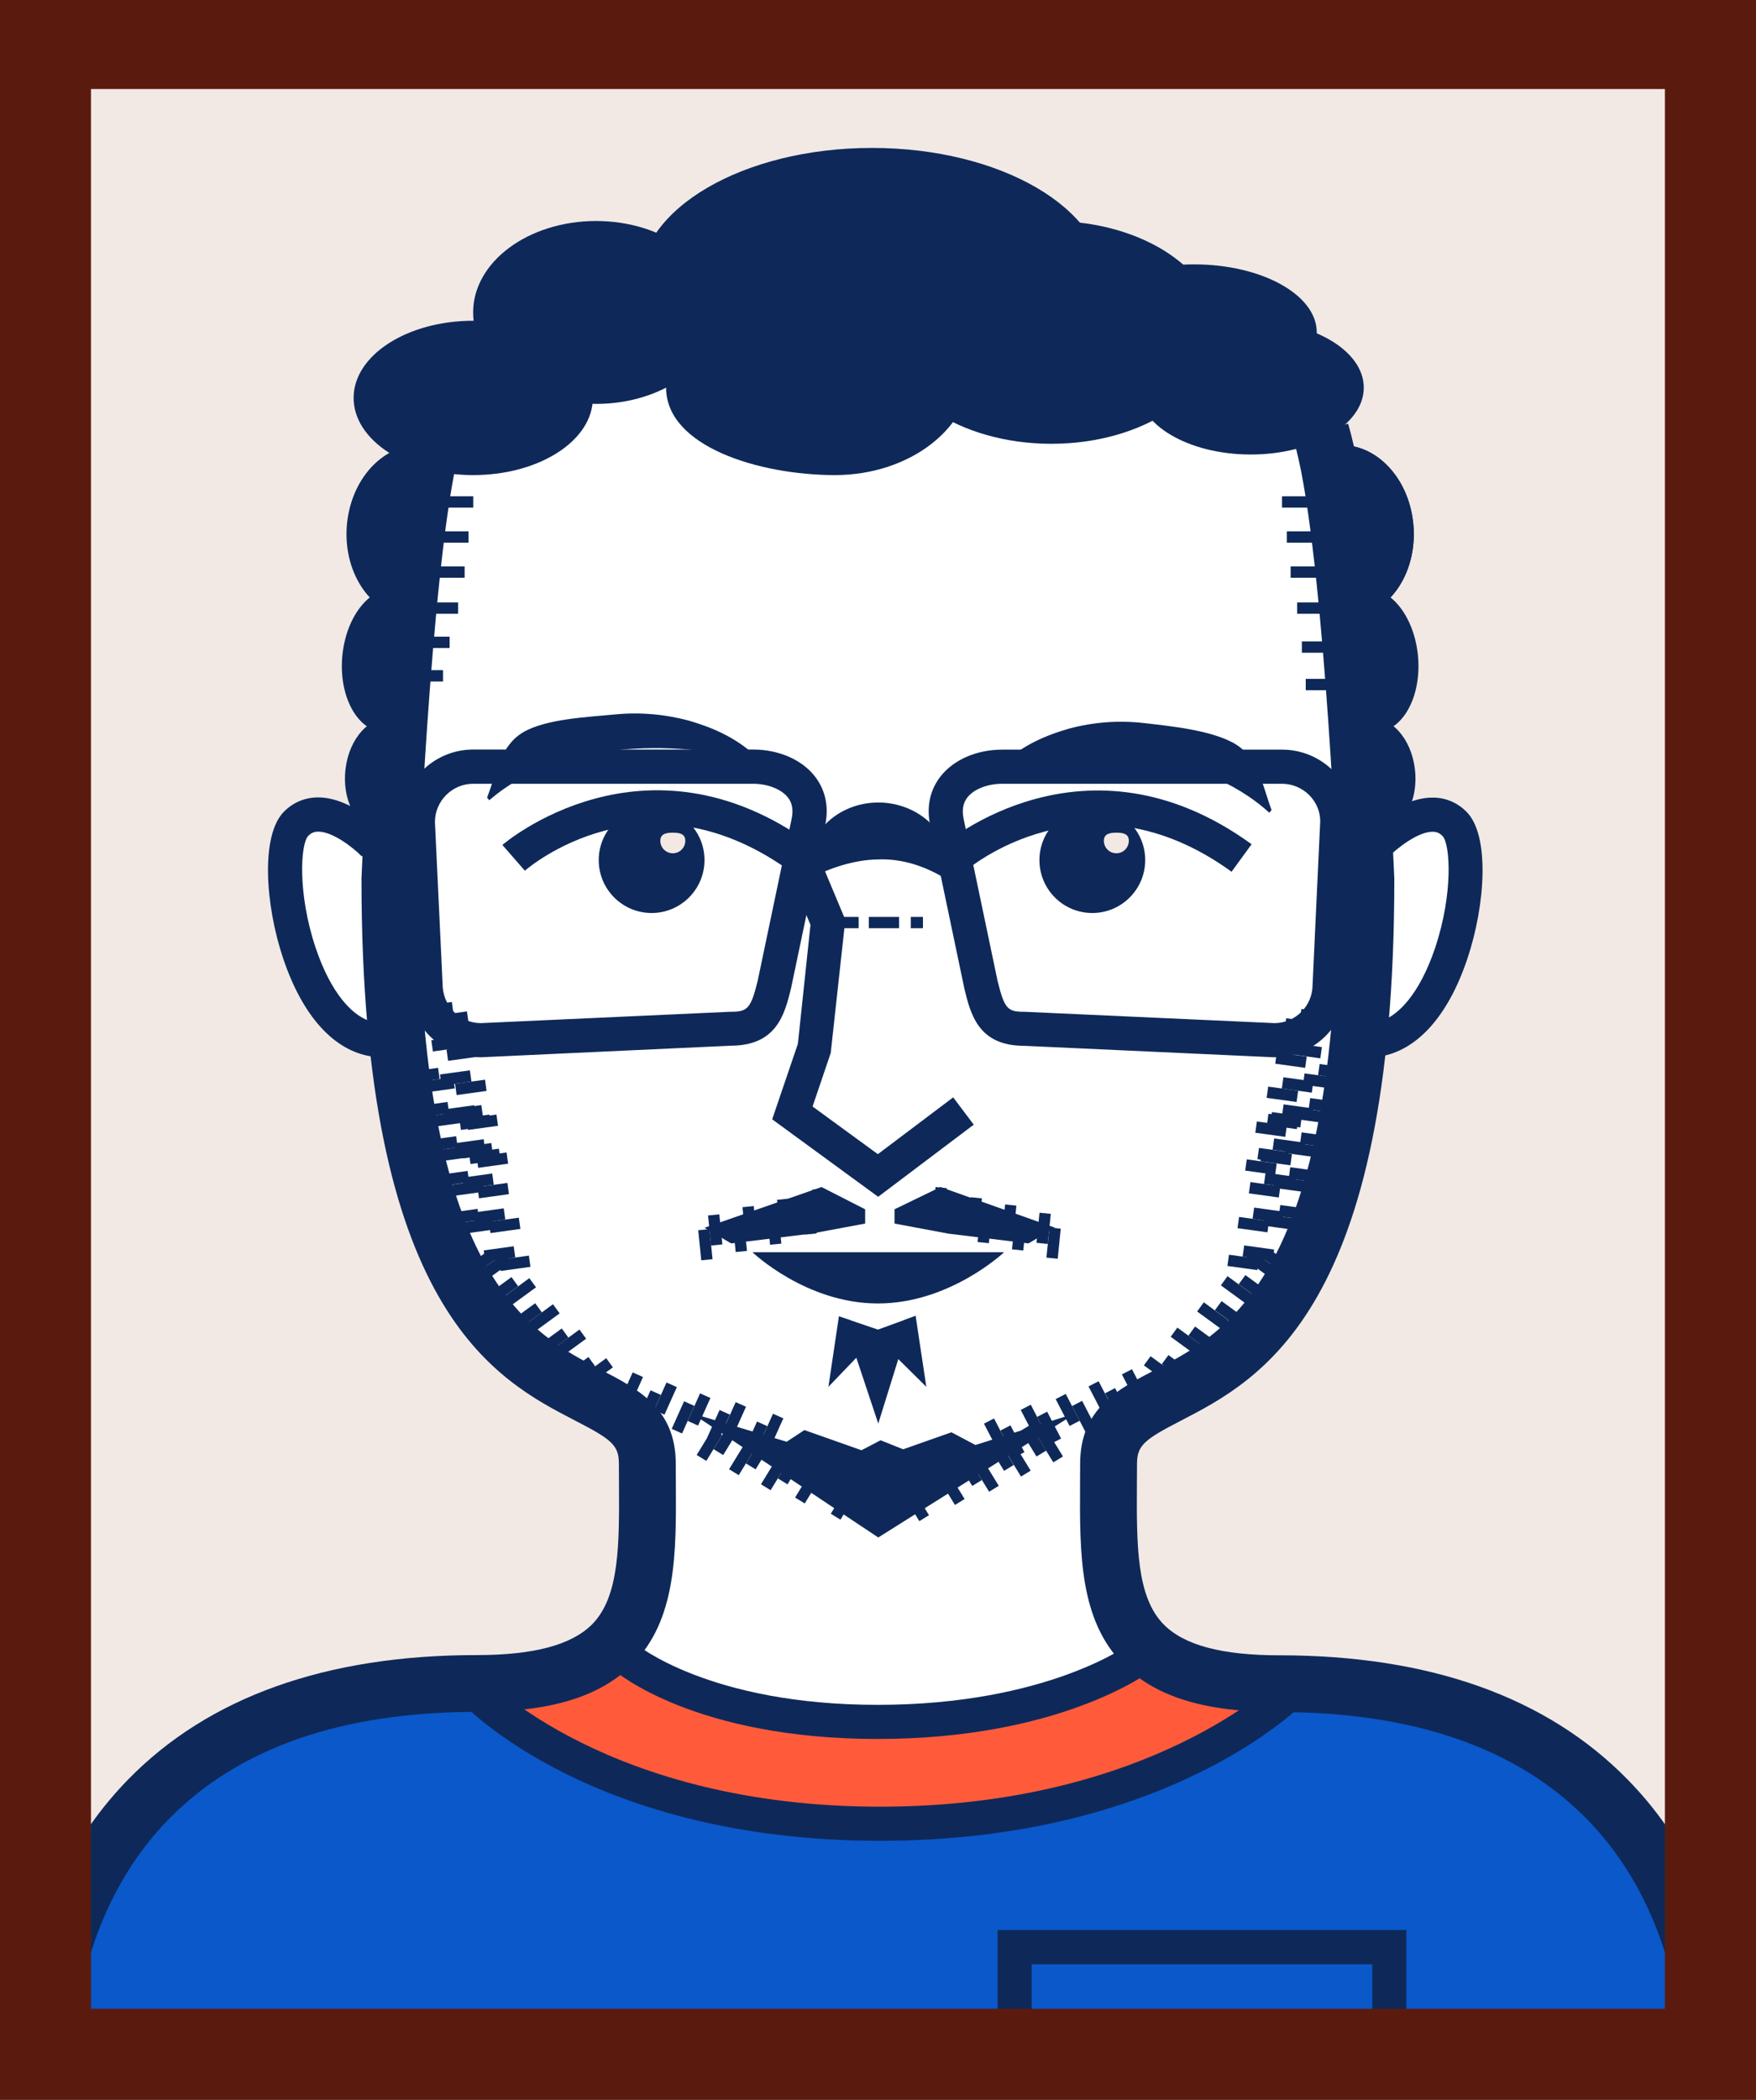 <?xml version="1.0" encoding="utf-8"?>
<!-- Generator: Adobe Illustrator 26.0.0, SVG Export Plug-In . SVG Version: 6.00 Build 0)  -->
<svg version="1.1" id="Capa_1" xmlns="http://www.w3.org/2000/svg" xmlns:xlink="http://www.w3.org/1999/xlink" x="0px" y="0px"
	 viewBox="0 0 167.35 200" style="enable-background:new 0 0 167.35 200;" xml:space="preserve">
<rect x="0" y="0" width="167.35" height="200" fill="#808080" stroke="none"/>
<style type="text/css">
	.st0{fill:#F2E9E4;}
	.st1{fill:#FFFFFF;}
	.st2{fill:#FF5B3B;}
	.st3{fill:#0A58CA;}
	.st4{fill:#0E2959;}
	.st5{fill:#5A1B0E;}
</style>
<g>
	<rect x="4.32" y="5.17" class="st0" width="158.69" height="190.5"/>
	<path class="st1" d="M130.5,80.72c0,0,5.28-4.7,7.54-2.85c2.26,1.85,3.79,16.35-7.77,21.81L130.5,80.72z"/>
	<path class="st1" d="M35.75,80.72c0,0-5.28-4.7-7.54-2.85c-2.26,1.85-3.79,16.35,7.77,21.81L35.75,80.72z"/>
	<path class="st1" d="M41.77,39.89l16.69-9.33h54.68l13.37,9.33c0,0,15.56,85.32-18.92,95.89c0,0-5.63,9.11,1.25,20.73
		c0,0-5.41,7.57-24.72,7.57c0,0-18.09-0.02-25.65-7.57c0,0,5.61-8.98,1.91-20.64C60.36,135.87,23.71,130.42,41.77,39.89z"/>
	<path class="st2" d="M47.36,161.97c0,0,8.74-1.17,11.1-4.88c0,0,23.32,15.72,51.59,0c0,0,1.35,2.88,12.37,3.97
		c0,0-11.92,12.63-37.17,12.63C60,173.69,47.36,161.97,47.36,161.97z"/>
	<path class="st3" d="M4.34,195.66c0,0-1.99-35.31,41.09-35.31c0,0,10.5,13.35,38.44,13.35c27.95,0,38.04-13.35,38.04-13.35
		s41.09-2.72,41.09,35.31H4.34z"/>
	<path class="st4" d="M1.63,195.73c-0.01-0.61-0.22-15.18,10.57-26.23c7.69-7.87,18.87-11.86,33.23-11.86
		c5.44,0,9.03-0.96,10.99-2.92c2.63-2.64,2.6-7.62,2.57-13.38l-0.01-1.94c0-1.77-0.73-2.32-4.16-4.09
		c-7.62-3.94-20.37-10.53-20.37-51.55l0-0.11c0.06-1.37,1.45-33.7,4.41-43.32l5.18,1.59c-2.7,8.78-4.1,40.36-4.17,41.89
		c0.01,37.67,10.5,43.09,17.44,46.68c3.48,1.8,7.09,3.67,7.09,8.9l0.01,1.91c0.04,6.68,0.07,12.99-4.15,17.23
		c-3.07,3.08-7.78,4.52-14.83,4.52c-12.82,0-22.68,3.42-29.31,10.18c-9.21,9.38-9.08,22.24-9.08,22.37L1.63,195.73z"/>
	<path class="st4" d="M165.72,195.73l-5.42-0.12c0-0.12,0.13-12.98-9.08-22.36c-6.63-6.75-16.49-10.18-29.31-10.18
		c-7.05,0-11.76-1.44-14.83-4.52c-4.22-4.24-4.18-10.55-4.15-17.23l0.01-1.91c0-5.24,3.6-7.1,7.08-8.9
		c6.94-3.59,17.43-9.01,17.44-46.68c-0.07-1.54-1.47-33.11-4.17-41.89l5.18-1.59c2.96,9.62,4.35,41.94,4.41,43.32l0,0.11
		c0,41.02-12.75,47.61-20.37,51.55c-3.42,1.77-4.15,2.32-4.15,4.09l-0.01,1.94c-0.03,5.76-0.06,10.74,2.57,13.38
		c1.96,1.97,5.55,2.92,10.99,2.92c14.36,0,25.54,3.99,33.23,11.86C165.94,180.55,165.73,195.11,165.72,195.73z"/>
	<path class="st4" d="M83.69,113.99l-10.1-7.38l2.45-7.19l1.2-11.33L75,82.76c-13.55-9.52-24.51-0.23-24.98,0.17l-2.14-2.45
		c0.13-0.12,13.53-11.6,29.4-0.09l0.37,0.27l2.91,6.94l-1.39,12.69l-1.73,5.1l6.22,4.54l7.18-5.41l1.96,2.6L83.69,113.99z"/>
	<path class="st4" d="M57.06,81.92c0,2.78,2.25,5.04,5.04,5.04c2.78,0,5.04-2.26,5.04-5.04c0-2.78-2.26-5.04-5.04-5.04
		C59.32,76.89,57.06,79.14,57.06,81.92z"/>
	<path class="st4" d="M117.37,83.03c-13.78-9.99-25.23-0.2-25.34-0.09l-2.15-2.44c0.13-0.12,13.53-11.6,29.4-0.09L117.37,83.03z"/>
	<path class="st4" d="M99.06,81.92c0,2.78,2.25,5.04,5.04,5.04c2.78,0,5.04-2.26,5.04-5.04c0-2.78-2.25-5.04-5.04-5.04
		C101.32,76.89,99.06,79.14,99.06,81.92z"/>
	<path class="st4" d="M95.69,119.27c0,0-5.15,4.88-12.02,4.88c-6.87,0-11.96-4.88-11.96-4.88H95.69z"/>
	<path class="st4" d="M83.87,175.33c-27.38,0-39.54-12.78-40.04-13.33l2.39-2.21l-1.19,1.11l1.19-1.11
		c0.12,0.12,11.8,12.29,37.66,12.29c25.89,0,38.1-12.19,38.22-12.31l2.33,2.27C123.9,162.57,111.23,175.33,83.87,175.33z"/>
	<path class="st0" d="M105.2,80.08c0,0.66,0.53,1.19,1.19,1.19c0.66,0,1.19-0.53,1.19-1.19c0-0.66-0.53-0.77-1.19-0.77
		C105.73,79.31,105.2,79.43,105.2,80.08z"/>
	<path class="st0" d="M62.93,80.08c0,0.66,0.53,1.19,1.19,1.19c0.66,0,1.19-0.53,1.19-1.19c0-0.66-0.53-0.77-1.19-0.77
		C63.46,79.31,62.93,79.43,62.93,80.08z"/>
	<path class="st4" d="M83.64,165.63c-17.39,0-24.88-6.33-25.19-6.6l2.13-2.46c0.07,0.06,7.01,5.81,23.06,5.81
		c16.25,0,24.06-5.81,24.14-5.87l1.97,2.59C109.4,159.36,100.98,165.63,83.64,165.63z"/>
	<polygon class="st4" points="102.51,134.61 83.7,146.44 65.93,134.61 74.97,137.32 76.66,136.21 82.1,138.13 83.92,137.18 
		86.07,138.04 90.67,136.42 92.96,137.63 	"/>
	<path class="st4" d="M35.47,100.63c-3.62-0.51-6.63-3.83-8.48-9.33c-1.72-5.11-2.16-11.74,0.07-13.99
		c0.88-0.89,2.01-1.36,3.26-1.36c0.01,0,0.02,0,0.03,0c3.13,0.02,6.12,3,6.45,3.34l-2.33,2.27l1.17-1.13l-1.16,1.14
		c-0.89-0.91-2.81-2.36-4.14-2.36c0,0,0,0-0.01,0c-0.39,0-0.67,0.12-0.95,0.4c-0.74,0.74-1.04,5.47,0.7,10.66
		c1.42,4.22,3.55,6.83,5.86,7.15L35.47,100.63z"/>
	<path class="st4" d="M131.37,100.65l-0.46-3.22c2.31-0.33,4.44-2.93,5.86-7.15c1.74-5.19,1.44-9.92,0.7-10.66
		c-0.28-0.28-0.56-0.4-0.95-0.4c0,0-0.01,0-0.01,0c-1.4,0.01-3.39,1.59-4.14,2.36l-2.33-2.27c0.33-0.34,3.32-3.33,6.45-3.34
		c1.24-0.02,2.39,0.46,3.28,1.36c2.23,2.25,1.79,8.88,0.07,13.99C138,96.82,134.99,100.14,131.37,100.65z"/>
	<path class="st4" d="M95.54,72.77c1.88-1.77,4.09-2.73,6.37-3.38c2.29-0.61,4.7-0.8,7.12-0.52c2.41,0.28,6.54,0.67,8.75,2.03
		c2.17,1.37,2.46,3.69,3.4,6.25l-0.21,0.26c-1.7-1.54-3.67-2.71-5.74-3.54c-2.08-0.82-4.26-1.3-6.45-1.53
		c-2.19-0.27-4.4-0.3-6.6-0.16c-2.19,0.16-4.39,0.45-6.54,0.92L95.54,72.77z"/>
	<path class="st4" d="M72.04,72.03c-1.87-1.75-4.08-2.72-6.35-3.38c-2.28-0.62-4.69-0.84-7.11-0.6c-2.41,0.24-6.53,0.4-8.73,1.7
		c-2.17,1.31-2.48,3.74-3.43,6.22l0.21,0.25c1.71-1.48,3.68-2.59,5.75-3.37c2.08-0.78,4.26-1.21,6.45-1.41
		c2.19-0.23,4.4-0.24,6.6-0.07c2.19,0.19,4.39,0.49,6.53,0.99L72.04,72.03z"/>
	<rect x="79.71" y="87.33" class="st4" width="2.12" height="1.08"/>
	<rect x="82.8" y="87.33" class="st4" width="2.88" height="1.08"/>
	<rect x="42.22" y="47.27" class="st4" width="2.88" height="1.08"/>
	<rect x="41.77" y="50.61" class="st4" width="2.88" height="1.08"/>
	<rect x="41.4" y="53.95" class="st4" width="2.88" height="1.08"/>
	<rect x="40.78" y="57.38" class="st4" width="2.88" height="1.08"/>
	<rect x="39.97" y="60.64" class="st4" width="2.88" height="1.08"/>
	<rect x="39.34" y="63.83" class="st4" width="2.88" height="1.08"/>
	<rect x="122.18" y="47.27" class="st4" width="2.88" height="1.08"/>
	<rect x="122.64" y="50.61" class="st4" width="2.88" height="1.08"/>
	<rect x="123" y="53.95" class="st4" width="2.88" height="1.08"/>
	<rect x="123.62" y="57.38" class="st4" width="2.88" height="1.08"/>
	<rect x="124.07" y="61.09" class="st4" width="2.88" height="1.08"/>
	<rect x="124.44" y="64.66" class="st4" width="2.88" height="1.08"/>
	<g>
		
			<rect x="126.52" y="100.67" transform="matrix(0.137 -0.991 0.991 0.137 8.518 214.003)" class="st4" width="1.08" height="2.88"/>
		
			<rect x="125.62" y="103.92" transform="matrix(0.137 -0.991 0.991 0.137 4.52 215.912)" class="st4" width="1.08" height="2.88"/>
		
			<rect x="124.8" y="107.18" transform="matrix(0.137 -0.991 0.991 0.137 0.585 217.917)" class="st4" width="1.08" height="2.88"/>
		
			<rect x="123.71" y="110.5" transform="matrix(0.137 -0.991 0.991 0.137 -3.638 219.701)" class="st4" width="1.08" height="2.88"/>
		
			<rect x="122.76" y="114.11" transform="matrix(0.137 -0.991 0.991 0.137 -8.037 221.864)" class="st4" width="1.08" height="2.88"/>
		
			<rect x="125.08" y="101.57" transform="matrix(0.137 -0.991 0.991 0.137 6.387 213.346)" class="st4" width="1.08" height="2.88"/>
		
			<rect x="124.17" y="104.82" transform="matrix(0.137 -0.991 0.991 0.137 2.384 215.25)" class="st4" width="1.08" height="2.88"/>
		
			<rect x="123.36" y="108.08" transform="matrix(0.137 -0.991 0.991 0.137 -1.547 217.26)" class="st4" width="1.08" height="2.88"/>
		
			<rect x="122.27" y="111.39" transform="matrix(0.137 -0.991 0.991 0.137 -5.773 219.039)" class="st4" width="1.08" height="2.88"/>
		
			<rect x="121.32" y="115" transform="matrix(0.137 -0.991 0.991 0.137 -10.165 221.211)" class="st4" width="1.08" height="2.88"/>
	</g>
	<g>
		
			<rect x="121.33" y="118.8" transform="matrix(0.589 -0.808 0.808 0.589 -47.074 147.944)" class="st4" width="1.08" height="2.88"/>
		
			<rect x="119" y="121.24" transform="matrix(0.589 -0.808 0.808 0.589 -50.002 147.06)" class="st4" width="1.08" height="2.88"/>
		
			<rect x="116.74" y="123.72" transform="matrix(0.589 -0.808 0.808 0.589 -52.943 146.252)" class="st4" width="1.08" height="2.88"/>
		
			<rect x="114.21" y="126.13" transform="matrix(0.589 -0.808 0.808 0.589 -55.926 145.209)" class="st4" width="1.08" height="2.88"/>
		
			<rect x="111.67" y="128.86" transform="matrix(0.589 -0.808 0.808 0.589 -59.177 144.268)" class="st4" width="1.08" height="2.88"/>
		
			<rect x="119.64" y="118.91" transform="matrix(0.589 -0.808 0.808 0.589 -47.857 146.618)" class="st4" width="1.08" height="2.88"/>
		
			<rect x="117.3" y="121.34" transform="matrix(0.589 -0.808 0.808 0.589 -50.784 145.734)" class="st4" width="1.08" height="2.88"/>
		
			<rect x="115.04" y="123.83" transform="matrix(0.589 -0.808 0.808 0.589 -53.725 144.93)" class="st4" width="1.08" height="2.88"/>
		
			<rect x="112.52" y="126.24" transform="matrix(0.589 -0.808 0.808 0.589 -56.708 143.883)" class="st4" width="1.08" height="2.88"/>
		
			<rect x="109.97" y="128.96" transform="matrix(0.589 -0.808 0.808 0.589 -59.959 142.945)" class="st4" width="1.08" height="2.88"/>
	</g>
	<g>
		
			<rect x="108.98" y="131.16" transform="matrix(0.888 -0.461 0.461 0.888 -48.759 65.336)" class="st4" width="1.08" height="2.88"/>
		
			<rect x="105.81" y="132.3" transform="matrix(0.888 -0.461 0.461 0.888 -49.64 64.002)" class="st4" width="1.08" height="2.88"/>
		
			<rect x="102.67" y="133.51" transform="matrix(0.888 -0.461 0.461 0.888 -50.552 62.696)" class="st4" width="1.08" height="2.88"/>
		
			<rect x="99.34" y="134.54" transform="matrix(0.888 -0.461 0.461 0.888 -51.401 61.279)" class="st4" width="1.08" height="2.88"/>
		
			<rect x="95.85" y="135.84" transform="matrix(0.888 -0.461 0.461 0.888 -52.395 59.818)" class="st4" width="1.08" height="2.88"/>
		
			<rect x="107.42" y="130.5" transform="matrix(0.888 -0.461 0.461 0.888 -48.631 64.544)" class="st4" width="1.08" height="2.88"/>
		
			<rect x="104.24" y="131.64" transform="matrix(0.888 -0.461 0.461 0.888 -49.512 63.211)" class="st4" width="1.08" height="2.88"/>
		
			<rect x="101.11" y="132.85" transform="matrix(0.888 -0.461 0.461 0.888 -50.423 61.902)" class="st4" width="1.08" height="2.88"/>
		
			<rect x="97.78" y="133.88" transform="matrix(0.888 -0.461 0.461 0.888 -51.271 60.482)" class="st4" width="1.08" height="2.88"/>
		
			<rect x="94.28" y="135.18" transform="matrix(0.888 -0.461 0.461 0.888 -52.265 59.021)" class="st4" width="1.08" height="2.88"/>
	</g>
	<g>
		
			<rect x="38.93" y="101.86" transform="matrix(0.991 -0.137 0.137 0.991 -13.64 6.492)" class="st4" width="2.88" height="1.08"/>
		
			<rect x="39.83" y="105.11" transform="matrix(0.991 -0.137 0.137 0.991 -14.073 6.644)" class="st4" width="2.88" height="1.08"/>
		
			<rect x="40.65" y="108.37" transform="matrix(0.991 -0.137 0.137 0.991 -14.515 6.788)" class="st4" width="2.88" height="1.08"/>
		
			<rect x="41.74" y="111.68" transform="matrix(0.991 -0.137 0.137 0.991 -14.955 6.966)" class="st4" width="2.88" height="1.08"/>
		
			<rect x="42.69" y="115.29" transform="matrix(0.991 -0.137 0.137 0.991 -15.44 7.131)" class="st4" width="2.88" height="1.08"/>
		
			<rect x="40.37" y="102.75" transform="matrix(0.991 -0.137 0.137 0.991 -13.746 6.696)" class="st4" width="2.88" height="1.08"/>
		
			<rect x="41.28" y="106" transform="matrix(0.991 -0.137 0.137 0.991 -14.182 6.85)" class="st4" width="2.88" height="1.08"/>
		
			<rect x="42.09" y="109.26" transform="matrix(0.991 -0.137 0.137 0.991 -14.62 6.992)" class="st4" width="2.88" height="1.08"/>
		
			<rect x="43.18" y="112.58" transform="matrix(0.991 -0.137 0.137 0.991 -15.064 7.173)" class="st4" width="2.88" height="1.08"/>
		
			<rect x="44.14" y="116.18" transform="matrix(0.991 -0.137 0.137 0.991 -15.552 7.339)" class="st4" width="2.88" height="1.08"/>
	</g>
	<g>
		
			<rect x="42.37" y="105.42" transform="matrix(0.991 -0.137 0.137 0.991 -14.095 6.996)" class="st4" width="2.88" height="1.08"/>
		
			<rect x="43.27" y="108.66" transform="matrix(0.991 -0.137 0.137 0.991 -14.528 7.148)" class="st4" width="2.88" height="1.08"/>
		
			<rect x="44.09" y="111.92" transform="matrix(0.991 -0.137 0.137 0.991 -14.97 7.293)" class="st4" width="2.88" height="1.08"/>
		
			<rect x="45.18" y="115.24" transform="matrix(0.991 -0.137 0.137 0.991 -15.409 7.471)" class="st4" width="2.88" height="1.08"/>
		
			<rect x="46.13" y="118.85" transform="matrix(0.991 -0.137 0.137 0.991 -15.894 7.635)" class="st4" width="2.88" height="1.08"/>
		
			<rect x="43.81" y="106.31" transform="matrix(0.991 -0.137 0.137 0.991 -14.2 7.2)" class="st4" width="2.88" height="1.08"/>
		
			<rect x="44.72" y="109.56" transform="matrix(0.991 -0.137 0.137 0.991 -14.636 7.354)" class="st4" width="2.88" height="1.08"/>
		
			<rect x="45.53" y="112.82" transform="matrix(0.991 -0.137 0.137 0.991 -15.075 7.496)" class="st4" width="2.88" height="1.08"/>
		
			<rect x="46.62" y="116.13" transform="matrix(0.991 -0.137 0.137 0.991 -15.519 7.677)" class="st4" width="2.88" height="1.08"/>
		
			<rect x="47.58" y="119.74" transform="matrix(0.991 -0.137 0.137 0.991 -16.007 7.843)" class="st4" width="2.88" height="1.08"/>
	</g>
	<g>
		
			<rect x="40.24" y="95.59" transform="matrix(0.991 -0.137 0.137 0.991 -12.766 6.61)" class="st4" width="2.88" height="1.08"/>
		
			<rect x="41.14" y="98.84" transform="matrix(0.991 -0.137 0.137 0.991 -13.203 6.764)" class="st4" width="2.88" height="1.08"/>
		
			<rect x="41.96" y="102.1" transform="matrix(0.991 -0.137 0.137 0.991 -13.642 6.907)" class="st4" width="2.88" height="1.08"/>
		
			<rect x="43.05" y="105.41" transform="matrix(0.991 -0.137 0.137 0.991 -14.085 7.087)" class="st4" width="2.88" height="1.08"/>
		
			<rect x="44" y="109.02" transform="matrix(0.991 -0.137 0.137 0.991 -14.573 7.253)" class="st4" width="2.88" height="1.08"/>
		
			<rect x="41.68" y="96.49" transform="matrix(0.991 -0.137 0.137 0.991 -12.876 6.816)" class="st4" width="2.88" height="1.08"/>
		
			<rect x="42.59" y="99.73" transform="matrix(0.991 -0.137 0.137 0.991 -13.315 6.972)" class="st4" width="2.88" height="1.08"/>
		
			<rect x="43.4" y="102.99" transform="matrix(0.991 -0.137 0.137 0.991 -13.75 7.113)" class="st4" width="2.88" height="1.08"/>
		
			<rect x="44.49" y="106.31" transform="matrix(0.991 -0.137 0.137 0.991 -14.194 7.293)" class="st4" width="2.88" height="1.08"/>
		
			<rect x="45.45" y="109.92" transform="matrix(0.991 -0.137 0.137 0.991 -14.678 7.457)" class="st4" width="2.88" height="1.08"/>
	</g>
	<g>
		
			<rect x="123.08" y="104.52" transform="matrix(0.137 -0.991 0.991 0.137 1.739 213.91)" class="st4" width="1.08" height="2.88"/>
		
			<rect x="122.18" y="107.77" transform="matrix(0.137 -0.991 0.991 0.137 -2.256 215.822)" class="st4" width="1.08" height="2.88"/>
		
			<rect x="121.36" y="111.03" transform="matrix(0.137 -0.991 0.991 0.137 -6.194 217.823)" class="st4" width="1.08" height="2.88"/>
		
			<rect x="120.27" y="114.34" transform="matrix(0.137 -0.991 0.991 0.137 -10.414 219.611)" class="st4" width="1.08" height="2.88"/>
		
			<rect x="119.32" y="117.95" transform="matrix(0.137 -0.991 0.991 0.137 -14.81 221.778)" class="st4" width="1.08" height="2.88"/>
		
			<rect x="121.64" y="105.41" transform="matrix(0.137 -0.991 0.991 0.137 -0.389 213.256)" class="st4" width="1.08" height="2.88"/>
		
			<rect x="120.73" y="108.66" transform="matrix(0.137 -0.991 0.991 0.137 -4.388 215.164)" class="st4" width="1.08" height="2.88"/>
		
			<rect x="119.92" y="111.92" transform="matrix(0.137 -0.991 0.991 0.137 -8.322 217.17)" class="st4" width="1.08" height="2.88"/>
		
			<rect x="118.83" y="115.24" transform="matrix(0.137 -0.991 0.991 0.137 -12.545 218.953)" class="st4" width="1.08" height="2.88"/>
		
			<rect x="117.88" y="118.84" transform="matrix(0.137 -0.991 0.991 0.137 -16.945 221.116)" class="st4" width="1.08" height="2.88"/>
	</g>
	<g>
		
			<rect x="124.78" y="95.43" transform="matrix(0.137 -0.991 0.991 0.137 12.214 207.75)" class="st4" width="1.08" height="2.88"/>
		
			<rect x="123.88" y="98.68" transform="matrix(0.137 -0.991 0.991 0.137 8.212 209.654)" class="st4" width="1.08" height="2.88"/>
		
			<rect x="123.06" y="101.94" transform="matrix(0.137 -0.991 0.991 0.137 4.281 211.664)" class="st4" width="1.08" height="2.88"/>
		
			<rect x="121.97" y="105.25" transform="matrix(0.137 -0.991 0.991 0.137 0.055 213.444)" class="st4" width="1.08" height="2.88"/>
		
			<rect x="121.02" y="108.86" transform="matrix(0.137 -0.991 0.991 0.137 -4.338 215.615)" class="st4" width="1.08" height="2.88"/>
		
			<rect x="123.34" y="96.32" transform="matrix(0.137 -0.991 0.991 0.137 10.079 207.089)" class="st4" width="1.08" height="2.88"/>
		
			<rect x="122.43" y="99.57" transform="matrix(0.137 -0.991 0.991 0.137 6.084 209.001)" class="st4" width="1.08" height="2.88"/>
		
			<rect x="121.62" y="102.83" transform="matrix(0.137 -0.991 0.991 0.137 2.146 211.003)" class="st4" width="1.08" height="2.88"/>
		
			<rect x="120.53" y="106.15" transform="matrix(0.137 -0.991 0.991 0.137 -2.073 212.79)" class="st4" width="1.08" height="2.88"/>
		
			<rect x="119.57" y="109.75" transform="matrix(0.137 -0.991 0.991 0.137 -6.473 214.953)" class="st4" width="1.08" height="2.88"/>
	</g>
	<g>
		
			<rect x="44.12" y="119.99" transform="matrix(0.808 -0.589 0.589 0.808 -62.231 49.934)" class="st4" width="2.88" height="1.08"/>
		
			<rect x="46.45" y="122.42" transform="matrix(0.808 -0.589 0.589 0.808 -63.22 51.777)" class="st4" width="2.88" height="1.08"/>
		
			<rect x="48.71" y="124.91" transform="matrix(0.808 -0.589 0.589 0.808 -64.252 53.585)" class="st4" width="2.88" height="1.08"/>
		
			<rect x="51.24" y="127.32" transform="matrix(0.808 -0.589 0.589 0.808 -65.185 55.534)" class="st4" width="2.88" height="1.08"/>
		
			<rect x="53.79" y="130.04" transform="matrix(0.808 -0.589 0.589 0.808 -66.303 57.557)" class="st4" width="2.88" height="1.08"/>
		
			<rect x="45.82" y="120.09" transform="matrix(0.808 -0.589 0.589 0.808 -61.969 50.952)" class="st4" width="2.88" height="1.08"/>
		
			<rect x="48.15" y="122.53" transform="matrix(0.808 -0.589 0.589 0.808 -62.956 52.792)" class="st4" width="2.88" height="1.08"/>
		
			<rect x="50.41" y="125.01" transform="matrix(0.808 -0.589 0.589 0.808 -63.989 54.603)" class="st4" width="2.88" height="1.08"/>
		
			<rect x="52.93" y="127.42" transform="matrix(0.808 -0.589 0.589 0.808 -64.922 56.552)" class="st4" width="2.88" height="1.08"/>
		
			<rect x="55.48" y="130.15" transform="matrix(0.808 -0.589 0.589 0.808 -66.04 58.575)" class="st4" width="2.88" height="1.08"/>
	</g>
	<g>
		
			<rect x="57.3" y="132.48" transform="matrix(0.409 -0.912 0.912 0.409 -86.667 132.171)" class="st4" width="2.88" height="1.08"/>
		
			<rect x="60.54" y="133.43" transform="matrix(0.409 -0.912 0.912 0.409 -85.629 135.686)" class="st4" width="2.88" height="1.08"/>
		
			<rect x="63.73" y="134.47" transform="matrix(0.409 -0.912 0.912 0.409 -84.686 139.216)" class="st4" width="2.88" height="1.08"/>
		
			<rect x="67.12" y="135.3" transform="matrix(0.409 -0.912 0.912 0.409 -83.448 142.8)" class="st4" width="2.88" height="1.08"/>
		
			<rect x="70.69" y="136.41" transform="matrix(0.409 -0.912 0.912 0.409 -82.35 146.701)" class="st4" width="2.88" height="1.08"/>
		
			<rect x="58.83" y="131.73" transform="matrix(0.409 -0.912 0.912 0.409 -85.083 133.118)" class="st4" width="2.88" height="1.08"/>
		
			<rect x="62.06" y="132.68" transform="matrix(0.409 -0.912 0.912 0.409 -84.045 136.634)" class="st4" width="2.88" height="1.08"/>
		
			<rect x="65.26" y="133.72" transform="matrix(0.409 -0.912 0.912 0.409 -83.103 140.164)" class="st4" width="2.88" height="1.08"/>
		
			<rect x="68.65" y="134.56" transform="matrix(0.409 -0.912 0.912 0.409 -81.864 143.748)" class="st4" width="2.88" height="1.08"/>
		
			<rect x="72.21" y="135.66" transform="matrix(0.409 -0.912 0.912 0.409 -80.766 147.649)" class="st4" width="2.88" height="1.08"/>
	</g>
	<g>
		
			<rect x="66.72" y="117.07" transform="matrix(0.995 -0.101 0.101 0.995 -11.669 7.43)" class="st4" width="1.08" height="2.88"/>
		
			<rect x="70" y="116.28" transform="matrix(0.995 -0.101 0.101 0.995 -11.572 7.759)" class="st4" width="1.08" height="2.88"/>
		
			<rect x="73.28" y="115.58" transform="matrix(0.995 -0.101 0.101 0.995 -11.488 8.091)" class="st4" width="1.08" height="2.88"/>
		
			<rect x="76.64" y="114.61" transform="matrix(0.995 -0.101 0.101 0.995 -11.373 8.427)" class="st4" width="1.08" height="2.88"/>
		
			<rect x="67.66" y="115.66" transform="matrix(0.995 -0.101 0.101 0.995 -11.526 7.522)" class="st4" width="1.08" height="2.88"/>
		
			<rect x="70.94" y="114.87" transform="matrix(0.995 -0.101 0.101 0.995 -11.428 7.85)" class="st4" width="1.08" height="2.88"/>
		
			<rect x="74.23" y="114.17" transform="matrix(0.995 -0.101 0.101 0.995 -11.337 8.177)" class="st4" width="1.08" height="2.88"/>
		
			<rect x="77.58" y="113.2" transform="matrix(0.995 -0.101 0.101 0.995 -11.221 8.512)" class="st4" width="1.08" height="2.88"/>
	</g>
	<g>
		
			<rect x="99" y="117.93" transform="matrix(0.101 -0.995 0.995 0.101 -27.613 206.378)" class="st4" width="2.88" height="1.08"/>
		
			<rect x="95.72" y="117.14" transform="matrix(0.101 -0.995 0.995 0.101 -29.776 202.407)" class="st4" width="2.88" height="1.08"/>
		
			<rect x="92.43" y="116.45" transform="matrix(0.101 -0.995 0.995 0.101 -32.038 198.504)" class="st4" width="2.88" height="1.08"/>
		
			<rect x="89.08" y="115.48" transform="matrix(0.101 -0.995 0.995 0.101 -34.085 194.299)" class="st4" width="2.88" height="1.08"/>
		
			<rect x="98.05" y="116.52" transform="matrix(0.101 -0.995 0.995 0.101 -27.063 204.165)" class="st4" width="2.88" height="1.08"/>
		
			<rect x="94.77" y="115.73" transform="matrix(0.101 -0.995 0.995 0.101 -29.225 200.196)" class="st4" width="2.88" height="1.08"/>
		
			<rect x="91.48" y="115.03" transform="matrix(0.101 -0.995 0.995 0.101 -31.481 196.301)" class="st4" width="2.88" height="1.08"/>
		
			<rect x="88.13" y="114.07" transform="matrix(0.101 -0.995 0.995 0.101 -33.529 192.096)" class="st4" width="2.88" height="1.08"/>
	</g>
	<g>
		
			<rect x="66.16" y="137.06" transform="matrix(0.522 -0.853 0.853 0.522 -85.054 123.471)" class="st4" width="2.88" height="1.08"/>
		
			<rect x="69.25" y="138.42" transform="matrix(0.522 -0.853 0.853 0.522 -84.738 126.754)" class="st4" width="2.88" height="1.08"/>
		
			<rect x="72.29" y="139.85" transform="matrix(0.522 -0.853 0.853 0.522 -84.508 130.033)" class="st4" width="2.88" height="1.08"/>
		
			<rect x="75.54" y="141.11" transform="matrix(0.522 -0.853 0.853 0.522 -84.026 133.411)" class="st4" width="2.88" height="1.08"/>
		
			<rect x="78.94" y="142.66" transform="matrix(0.522 -0.853 0.853 0.522 -83.721 137.045)" class="st4" width="2.88" height="1.08"/>
		
			<rect x="67.77" y="136.51" transform="matrix(0.522 -0.853 0.853 0.522 -83.817 124.574)" class="st4" width="2.88" height="1.08"/>
		
			<rect x="70.86" y="137.87" transform="matrix(0.522 -0.853 0.853 0.522 -83.501 127.861)" class="st4" width="2.88" height="1.08"/>
		
			<rect x="73.9" y="139.3" transform="matrix(0.522 -0.853 0.853 0.522 -83.27 131.136)" class="st4" width="2.88" height="1.08"/>
		
			<rect x="77.15" y="140.56" transform="matrix(0.522 -0.853 0.853 0.522 -82.788 134.518)" class="st4" width="2.88" height="1.08"/>
		
			<rect x="80.54" y="142.11" transform="matrix(0.522 -0.853 0.853 0.522 -82.484 138.152)" class="st4" width="2.88" height="1.08"/>
	</g>
	<g>
		
			<rect x="99.53" y="136.36" transform="matrix(0.853 -0.522 0.522 0.853 -57.202 72.468)" class="st4" width="1.08" height="2.88"/>
		
			<rect x="96.45" y="137.72" transform="matrix(0.853 -0.522 0.522 0.853 -58.362 71.052)" class="st4" width="1.08" height="2.88"/>
		
			<rect x="93.41" y="139.16" transform="matrix(0.853 -0.522 0.522 0.853 -59.56 69.682)" class="st4" width="1.08" height="2.88"/>
		
			<rect x="90.15" y="140.42" transform="matrix(0.853 -0.522 0.522 0.853 -60.693 68.164)" class="st4" width="1.08" height="2.88"/>
		
			<rect x="86.76" y="141.96" transform="matrix(0.853 -0.522 0.522 0.853 -61.999 66.622)" class="st4" width="1.08" height="2.88"/>
		
			<rect x="97.93" y="135.81" transform="matrix(0.853 -0.522 0.522 0.853 -57.149 71.544)" class="st4" width="1.08" height="2.88"/>
		
			<rect x="94.84" y="137.17" transform="matrix(0.853 -0.522 0.522 0.853 -58.314 70.138)" class="st4" width="1.08" height="2.88"/>
		
			<rect x="91.8" y="138.61" transform="matrix(0.853 -0.522 0.522 0.853 -59.507 68.758)" class="st4" width="1.08" height="2.88"/>
		
			<rect x="88.55" y="139.87" transform="matrix(0.853 -0.522 0.522 0.853 -60.644 67.25)" class="st4" width="1.08" height="2.88"/>
		
			<rect x="85.15" y="141.41" transform="matrix(0.853 -0.522 0.522 0.853 -61.948 65.703)" class="st4" width="1.08" height="2.88"/>
	</g>
	<rect x="86.8" y="87.33" class="st4" width="1.16" height="1.08"/>
	<path class="st4" d="M45.87,100.7h-0.04c-3.81,0-6.9-3.1-6.9-6.9L38.2,78.37c0-3.88,3.09-6.98,6.9-6.98h26.67
		c2.38,0,4.56,0.92,5.82,2.47c0.74,0.91,1.53,2.48,1.05,4.76l-3.25,15.5c-0.61,2.47-1.35,5.48-5.78,5.48L45.87,100.7z M45.1,74.65
		c-2.01,0-3.65,1.64-3.65,3.65l0.73,15.42c0,2.08,1.62,3.71,3.62,3.73l23.72-1.08c1.7,0,2.01-0.2,2.69-2.96l3.24-15.45
		c0.17-0.84,0.05-1.51-0.39-2.04c-0.63-0.77-1.92-1.27-3.29-1.27H45.1z"/>
	<path class="st4" d="M121.44,100.7l-0.07,0L97.6,99.61c0,0,0,0,0,0c-4.36,0-5.1-3.01-5.69-5.43l-3.26-15.55
		c-0.48-2.29,0.31-3.85,1.05-4.76c1.26-1.55,3.43-2.47,5.82-2.47h26.67c3.8,0,6.9,3.1,6.9,6.9l-0.73,15.58
		C128.34,97.6,125.25,100.7,121.44,100.7z M95.51,74.65c-1.37,0-2.67,0.5-3.29,1.27c-0.44,0.54-0.56,1.21-0.39,2.05l3.25,15.5
		c0.67,2.7,0.98,2.9,2.6,2.9l23.8,1.08c2-0.02,3.61-1.65,3.61-3.65l0.73-15.58c0-1.94-1.64-3.57-3.65-3.57H95.51z"/>
	<path class="st4" d="M76.77,83.29c-0.02-2.31,0.93-3.88,2.15-5.04c1.24-1.13,2.89-1.78,4.62-1.81c1.73-0.05,3.53,0.55,4.87,1.72
		c1.33,1.19,2.25,2.87,2.09,5.14l-0.32,0.43c-1.99-1.23-4.22-1.97-6.51-1.87c-1.14,0.01-2.27,0.22-3.38,0.54
		c-1.1,0.33-2.2,0.77-3.21,1.33L76.77,83.29z"/>
	<path class="st4" d="M134.03,195.12H95.07v-11.29h38.96V195.12z M98.32,191.87h32.46v-4.78H98.32V191.87z"/>
	<g>
		<g>
			<path class="st4" d="M56.5,37.9c0,4.06-5.1,7.35-11.4,7.35s-11.4-3.29-11.4-7.35c0-4.06,5.1-7.35,11.4-7.35S56.5,33.84,56.5,37.9
				z"/>
			<path class="st4" d="M40.86,50.9c-0.82,4.45,0.92,8.64-2.67,7.77c-3.58-0.87-5.82-5.18-5-9.64c0.82-4.45,4.39-7.35,7.97-6.48
				C44.75,43.43,41.68,46.45,40.86,50.9z"/>
			<path class="st4" d="M37.92,63.01c-0.41,3.77,0.91,7.04-1.55,6.72c-2.47-0.32-4.14-3.64-3.73-7.41c0.41-3.77,2.74-6.56,5.2-6.24
				C40.31,56.4,38.33,59.24,37.92,63.01z"/>
			<path class="st4" d="M37.28,73.89c-0.36,2.93,0.71,5.52-1.32,5.21c-2.03-0.31-3.39-2.94-3.03-5.87c0.36-2.93,2.3-5.06,4.33-4.75
				C39.29,68.79,37.64,70.96,37.28,73.89z"/>
			<path class="st4" d="M126.9,50.9c0.82,4.45-0.92,8.64,2.67,7.77c3.58-0.87,5.82-5.18,5-9.64c-0.82-4.45-4.39-7.35-7.97-6.48
				C123.02,43.43,126.08,46.45,126.9,50.9z"/>
			<path class="st4" d="M126.9,50.9c0.82,4.45-0.92,8.64,2.67,7.77c3.58-0.87,5.82-5.18,5-9.64c-0.82-4.45-4.39-7.35-7.97-6.48
				C123.02,43.43,126.08,46.45,126.9,50.9z"/>
			<path class="st4" d="M129.84,63.01c0.41,3.77-0.91,7.04,1.55,6.72c2.47-0.32,4.14-3.64,3.73-7.41c-0.41-3.77-2.74-6.56-5.2-6.24
				C127.45,56.4,129.43,59.24,129.84,63.01z"/>
			<path class="st4" d="M130.49,73.89c0.36,2.93-0.71,5.52,1.32,5.21c2.03-0.31,3.39-2.94,3.03-5.87c-0.36-2.93-2.3-5.06-4.33-4.75
				C128.47,68.79,130.13,70.96,130.49,73.89z"/>
			<path class="st4" d="M68.53,29.76c0,4.81-5.25,8.71-11.72,8.71c-6.47,0-11.72-3.9-11.72-8.71c0-4.81,5.25-8.71,11.72-8.71
				C63.28,21.05,68.53,24.95,68.53,29.76z"/>
			<path class="st4" d="M92.6,35.07c0,5.62-5.84,10.18-13.03,10.18c-7.2,0-16.09-2.71-16.09-8.33s8.89-12.03,16.09-12.03
				C86.76,24.89,92.6,29.45,92.6,35.07z"/>
			<path class="st4" d="M105.26,26.99c0,7.12-9.92,12.9-22.16,12.9c-12.24,0-22.16-5.77-22.16-12.9c0-7.12,9.92-12.9,22.16-12.9
				C95.34,14.09,105.26,19.86,105.26,26.99z"/>
			<path class="st4" d="M116.03,31.66c0,5.86-7.09,10.61-15.83,10.61c-8.75,0-15.83-4.75-15.83-10.61c0-5.86,7.09-10.61,15.83-10.61
				C108.94,21.05,116.03,25.8,116.03,31.66z"/>
			<path class="st4" d="M129.97,36.92c0,3.52-4.82,6.37-10.77,6.37c-5.95,0-10.77-2.85-10.77-6.37c0-3.52,4.82-6.37,10.77-6.37
				C125.14,30.55,129.97,33.4,129.97,36.92z"/>
		</g>
		<path class="st4" d="M125.49,31.66c0,3.58-5.24,6.48-11.7,6.48c-6.46,0-11.7-2.9-11.7-6.48c0-3.58,5.24-6.48,11.7-6.48
			C120.25,25.18,125.49,28.08,125.49,31.66z"/>
	</g>
	<path class="st5" d="M167.35,200H0V-0.19h167.35V200z M8.67,191.33h150V8.48h-150V191.33z"/>
	<polyline class="st4" points="69.68,118.43 77.3,117.5 82.45,116.54 82.45,115.18 78.29,113.06 67.14,116.94 	"/>
	<polyline class="st4" points="98.01,118.43 90.39,117.5 85.25,116.54 85.25,115.18 89.63,113.06 100.56,116.94 	"/>
	<polygon class="st4" points="86.16,125.72 86.13,125.78 86.14,125.74 83.67,126.64 81.08,125.76 81.08,125.75 79.95,125.37 
		78.95,132.09 81.61,129.32 83.7,135.59 85.61,129.45 88.28,132.09 87.26,125.32 	"/>
</g>
</svg>
